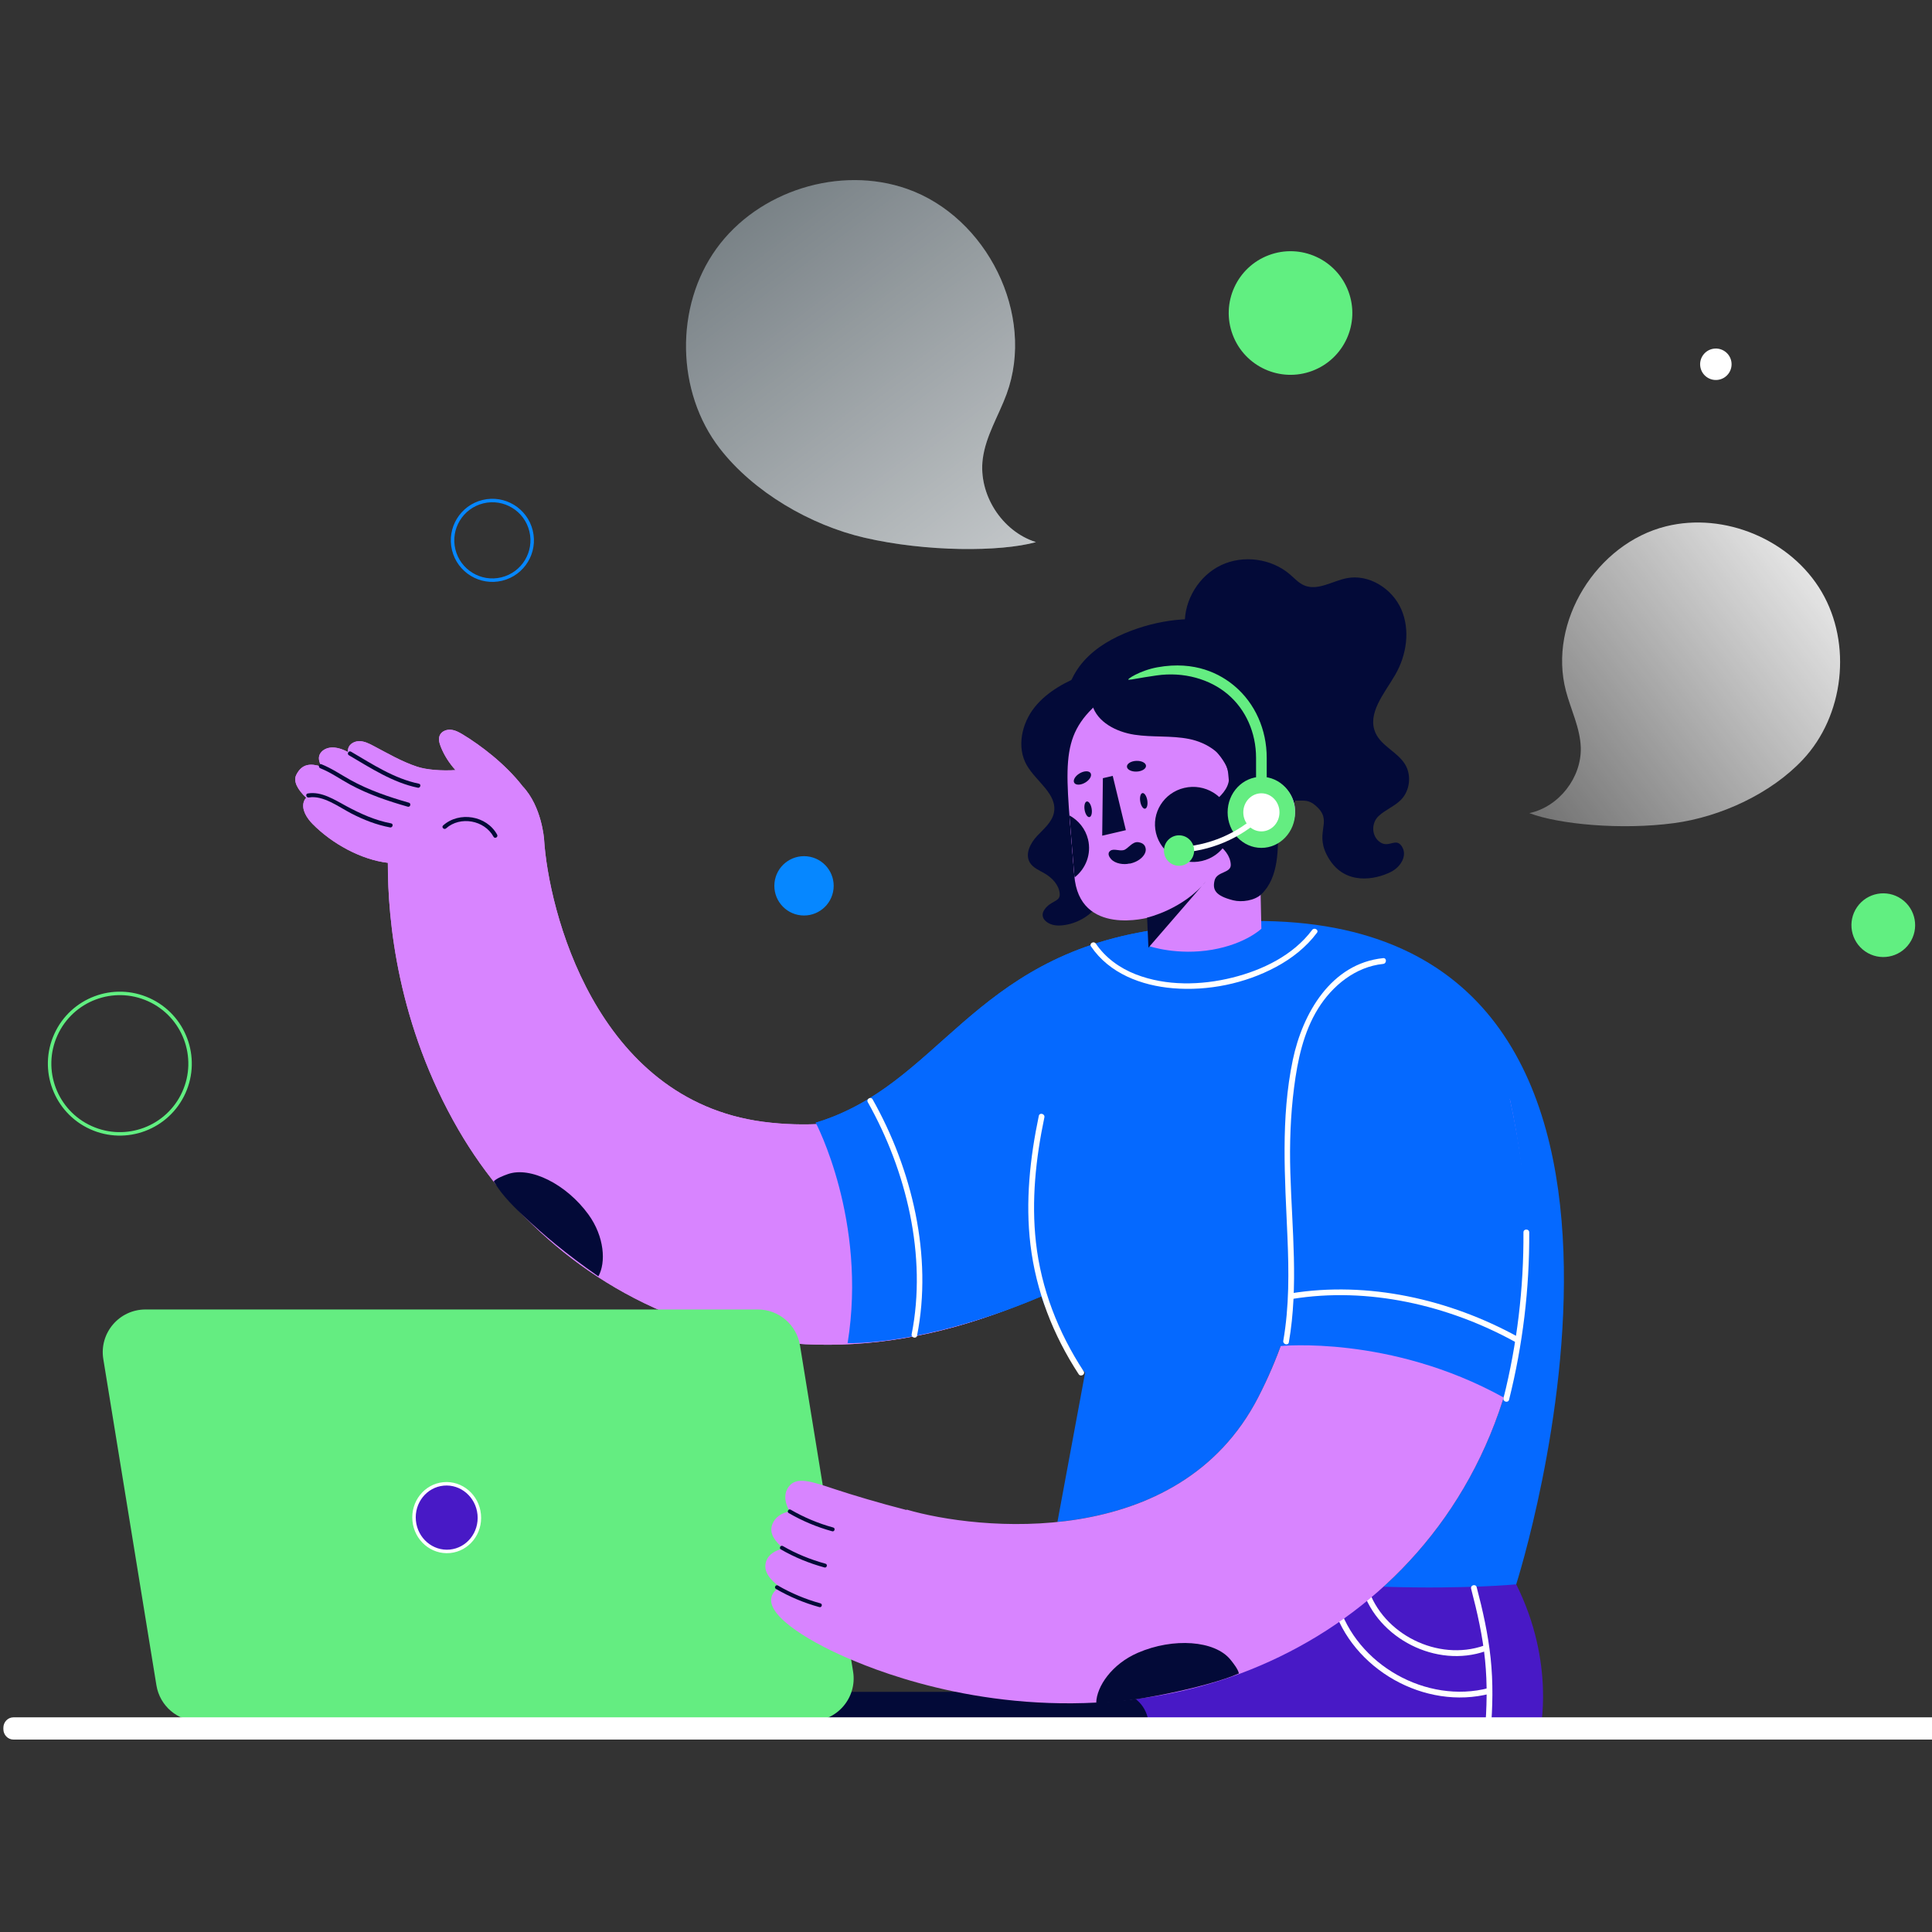 <?xml version="1.0" encoding="UTF-8"?>
<!DOCTYPE svg PUBLIC "-//W3C//DTD SVG 1.1//EN" "http://www.w3.org/Graphics/SVG/1.1/DTD/svg11.dtd">
<!-- Creator: CorelDRAW -->
<svg xmlns="http://www.w3.org/2000/svg" xml:space="preserve" width="196.422mm" height="196.422mm" version="1.1" style="shape-rendering:geometricPrecision; text-rendering:geometricPrecision; image-rendering:optimizeQuality; fill-rule:evenodd; clip-rule:evenodd"
viewBox="0 0 37615.67 37615.67"
 xmlns:xlink="http://www.w3.org/1999/xlink"
 xmlns:xodm="http://www.corel.com/coreldraw/odm/2003">
 <rect x="0" y="0" width="37615.67" height="37615.67" fill="#333333" stroke="none"/>
 <defs>
  <style type="text/css">
   <![CDATA[
    .str1 {stroke:#0687FF;stroke-width:67.56;stroke-miterlimit:10}
    .str0 {stroke:#61EF81;stroke-width:67.56;stroke-miterlimit:10}
    .str2 {stroke:white;stroke-width:67.56;stroke-miterlimit:10}
    .fil20 {fill:none}
    .fil1 {fill:none;fill-rule:nonzero}
    .fil6 {fill:#030A38;fill-rule:nonzero}
    .fil4 {fill:#0569FF;fill-rule:nonzero}
    .fil2 {fill:#0687FF;fill-rule:nonzero}
    .fil5 {fill:#4819C6;fill-rule:nonzero}
    .fil3 {fill:#61EF81;fill-rule:nonzero}
    .fil11 {fill:#64ED81;fill-rule:nonzero}
    .fil7 {fill:#D884FF;fill-rule:nonzero}
    .fil10 {fill:#EDEFF2;fill-rule:nonzero}
    .fil0 {fill:white;fill-rule:nonzero}
    .fil13 {fill:white;fill-rule:nonzero}
    .fil15 {fill:#B8CAD4;fill-rule:nonzero;fill-opacity:0.49}
    .fil9 {fill:#030A38;fill-rule:nonzero}
    .fil19 {fill:url(#id13);fill-rule:nonzero}
    .fil17 {fill:url(#id14);fill-rule:nonzero}
    .fil14 {fill:url(#id15);fill-rule:nonzero}
    .fil8 {fill:url(#id16);fill-rule:nonzero}
    .fil18 {fill:url(#id17);fill-rule:nonzero}
    .fil16 {fill:url(#id18);fill-rule:nonzero}
    .fil12 {fill:url(#id19);fill-rule:nonzero}
   ]]>
  </style>
   <clipPath id="id0">
    <path d="M-0 0l37615.67 0 0 37615.67 -37615.67 0 0 -37615.67z"/>
   </clipPath>
         <mask id="id1">
  <linearGradient id="id2" gradientUnits="userSpaceOnUse" x1="-2018.65" y1="37925.88" x2="10231.57" y2="24164.59">
   <stop offset="0" style="stop-opacity:0.757; stop-color:white"/>
   <stop offset="1" style="stop-opacity:0; stop-color:white"/>
  </linearGradient>
          <rect style="fill:url(#id2)" x="5740.89" y="14199.76" width="16049.31" height="11989.84"/>
         </mask>
      <mask id="id3">
  <linearGradient id="id4" gradientUnits="userSpaceOnUse" x1="8182.17" y1="28826.6" x2="9193.5" y2="30242.45">
   <stop offset="0" style="stop-opacity:0.639; stop-color:white"/>
   <stop offset="1" style="stop-opacity:0; stop-color:white"/>
  </linearGradient>
       <rect style="fill:url(#id4)" x="8053.36" y="28881.48" width="1287.69" height="1332.29"/>
      </mask>
       <mask id="id5">
  <linearGradient id="id6" gradientUnits="userSpaceOnUse" x1="15646.31" y1="15956.83" x2="24268.23" y2="30614.13">
   <stop offset="0" style="stop-opacity:0.757; stop-color:white"/>
   <stop offset="1" style="stop-opacity:0; stop-color:white"/>
  </linearGradient>
        <rect style="fill:url(#id6)" x="14893.45" y="21390.83" width="14827.87" height="11779.7"/>
       </mask>
      <mask id="id7">
  <linearGradient id="id8" gradientUnits="userSpaceOnUse" x1="28474.05" y1="10631.91" x2="22217.86" y2="16383.56">
   <stop offset="0" style="stop-opacity:1; stop-color:white"/>
   <stop offset="1" style="stop-opacity:0; stop-color:white"/>
  </linearGradient>
       <rect style="fill:url(#id8)" x="20776.74" y="13396.17" width="3789.27" height="5140.91"/>
      </mask>
      <mask id="id9">
  <linearGradient id="id10" gradientUnits="userSpaceOnUse" x1="9478.95" y1="34173.87" x2="29834.26" y2="21568.04">
   <stop offset="0" style="stop-opacity:1; stop-color:white"/>
   <stop offset="1" style="stop-opacity:0; stop-color:white"/>
  </linearGradient>
       <rect style="fill:url(#id10)" x="15874.25" y="17923.9" width="14582.58" height="15548.06"/>
      </mask>
      <mask id="id11">
  <linearGradient id="id12" gradientUnits="userSpaceOnUse" x1="-187.38" y1="24139.21" x2="12765.62" y2="31454.27">
   <stop offset="0" style="stop-opacity:1; stop-color:white"/>
   <stop offset="1" style="stop-opacity:0; stop-color:white"/>
  </linearGradient>
       <rect style="fill:url(#id12)" x="1993.08" y="25487.97" width="14634.63" height="8030.03"/>
      </mask>
  <linearGradient id="id13" gradientUnits="userSpaceOnUse" x1="9478.95" y1="34173.87" x2="29834.26" y2="21568.04">
   <stop offset="0" style="stop-opacity:1; stop-color:white"/>
   <stop offset="1" style="stop-opacity:1; stop-color:white"/>
  </linearGradient>
  <linearGradient id="id14" gradientUnits="userSpaceOnUse" x1="36615.22" y1="10210.33" x2="26469.39" y2="17976.24">
   <stop offset="0" style="stop-opacity:1; stop-color:white"/>
   <stop offset="1" style="stop-opacity:0; stop-color:white"/>
  </linearGradient>
  <linearGradient id="id15" gradientUnits="userSpaceOnUse" xlink:href="#id13" x1="15646.31" y1="15956.83" x2="24268.23" y2="30614.13">
  </linearGradient>
  <linearGradient id="id16" gradientUnits="userSpaceOnUse" xlink:href="#id13" x1="-2018.65" y1="37925.88" x2="10231.57" y2="24164.59">
  </linearGradient>
  <linearGradient id="id17" gradientUnits="userSpaceOnUse" x1="28474.05" y1="10631.91" x2="22217.86" y2="16383.56">
   <stop offset="0" style="stop-opacity:1; stop-color:black"/>
   <stop offset="1" style="stop-opacity:1; stop-color:black"/>
  </linearGradient>
  <linearGradient id="id18" gradientUnits="userSpaceOnUse" xlink:href="#id14" x1="23868.86" y1="16431.24" x2="14187.26" y2="3715.16">
  </linearGradient>
  <linearGradient id="id19" gradientUnits="userSpaceOnUse" xlink:href="#id13" x1="8182.17" y1="28826.6" x2="9193.5" y2="30242.45">
  </linearGradient>
 </defs>
 <g id="Layer_x0020_1">
  <g>
  </g>
  <g style="clip-path:url(#id0)">
   <g>
    <g id="_105553245022464">
     <path class="fil0" d="M33709.72 7044.46c-26.39,-167.05 -183.19,-281.01 -350.2,-254.64 -167.07,26.43 -281.07,183.21 -254.64,350.24 26.41,167.05 183.19,281.03 350.22,254.62 167.05,-26.39 281.03,-183.19 254.62,-350.22z"/>
     <path class="fil1 str0" d="M2897.48 19463.5c-687.81,-311.58 -1497.96,-6.65 -1809.62,681.16 -311.58,687.77 -6.65,1497.95 681.16,1809.6 687.79,311.6 1497.95,6.65 1809.56,-681.14 311.6,-687.81 6.66,-1497.98 -681.1,-1809.62z"/>
     <path class="fil2" d="M-659.33 28934.01c-212.68,-96.35 -463.21,-2.03 -559.56,210.62 -96.36,212.67 -2.05,463.21 210.6,559.56 212.68,96.36 463.21,2.07 559.57,-210.6 96.31,-212.68 2.05,-463.21 -210.62,-559.57z"/>
     <path class="fil2" d="M15713.98 16672.58c-317.28,-33.13 -601.34,197.27 -634.45,514.57 -33.11,317.28 197.27,601.34 514.55,634.45 317.32,33.11 601.36,-197.27 634.49,-514.59 33.07,-317.28 -197.29,-601.36 -514.59,-634.43z"/>
     <path class="fil3" d="M26253.12 5672.22c-233.14,-622.24 -926.61,-937.68 -1548.85,-704.54 -622.29,233.16 -937.72,926.61 -704.56,1548.87 233.12,622.27 926.63,937.72 1548.89,704.56 622.24,-233.16 937.68,-926.59 704.52,-1548.89z"/>
     <path class="fil3" d="M36157.5 17659.93c-195.12,281.57 -125.01,667.95 156.55,863.03 281.55,195.01 667.93,124.94 863.01,-156.59 195.09,-281.55 124.98,-667.93 -156.59,-863.01 -281.55,-195.09 -667.93,-124.98 -862.97,156.57z"/>
     <path class="fil1 str1" d="M10339.48 10336.38c-101.63,-415.89 -521.16,-670.67 -937.05,-569.05 -415.89,101.57 -670.72,521.1 -569.11,937.01 101.63,415.89 521.16,670.65 937.05,569.09 415.89,-101.63 670.67,-521.16 569.11,-937.05z"/>
     <path class="fil4" d="M24401.59 17931.43c-725.72,4.71 -1361.27,162.66 -1908.4,435.02l-17.81 -261.88c-3569.89,539.75 -4182.93,3025.75 -6593.83,3753.86 0,0 1005.4,1898.42 621.74,4291.55 0,0 1478.41,62.64 3770.79,-909.47 199.18,559.13 483.51,1067.81 852.63,1486.13l-538.8 2905.67c1472.72,-150.46 3053.32,-764.41 3909.75,-2427.68 175.15,-340.19 318.03,-673.33 436.19,-997.68 140.85,-12.77 2207.39,-176.57 4335.98,998.77 0,0 8.22,-16.41 21.56,-46.29 -1039.31,3383.65 -3845.08,5343.79 -6689.31,5846.54 -1138.22,201.21 -2195.84,188.59 -3111.14,77.18l-135.39 381.51 10318.8 76.97 -153.99 -2695.19c0.04,-0.13 4158.28,-12975.46 -5118.77,-12915.02z"/>
     <path class="fil5" d="M29520.36 30846.45c0,0 -3850.3,385.02 -8855.69,-770.06l-770.08 3773.3 10087.8 -134.59c0,0 308.02,-1328.52 -462.04,-2868.65z"/>
     <g>
      <g>
       <path class="fil0" d="M28642.31 30932.26c120.34,458.21 224.96,921.71 271.92,1393.84 45.94,462.44 35.33,926.57 -4.54,1389 -6.19,72.12 106.28,71.68 112.47,0 41.1,-476.94 50.73,-955.53 0.06,-1432.13 -49.68,-467.52 -152.17,-926.48 -271.48,-1380.63 -18.37,-69.92 -126.85,-40.25 -108.43,29.91z"/>
      </g>
     </g>
     <g>
      <g>
       <path class="fil0" d="M26524.45 30943.1c304.87,963.05 1444.57,1539.33 2400.12,1204.31 67.87,-23.82 38.66,-132.5 -29.91,-108.47 -896.37,314.33 -1974.35,-217.78 -2261.76,-1125.74 -21.77,-68.77 -130.4,-39.37 -108.45,29.89z"/>
      </g>
     </g>
     <g>
      <g>
       <path class="fil0" d="M25945.38 31240.31c371.1,1260.69 1798.91,2067.25 3070.25,1733.82 69.96,-18.37 40.29,-126.85 -29.91,-108.47 -1211.76,317.82 -2578.1,-453.37 -2931.91,-1655.27 -20.4,-69.29 -128.94,-39.78 -108.43,29.91z"/>
      </g>
     </g>
     <g>
      <path class="fil6" d="M23168.55 12282.69c-58.66,23.84 -98.7,-61.95 -100.44,-125.22 -13.31,-477.15 276.21,-949.44 707.47,-1154.04 431.27,-204.64 980.19,-130.18 1341.37,181.93 87.9,75.89 167.8,166 274.6,211.63 263.16,112.43 547.28,-83.96 827.99,-139.61 433.3,-85.89 888.35,202.9 1064.3,608.1 175.95,405.17 102.45,889.48 -118.54,1271.95 -208.91,361.52 -555.4,754.05 -383.3,1134.49 115.92,256.33 427.74,369.22 574.19,609.4 130.24,213.53 95.25,513.88 -80.53,691.81 -125.24,126.72 -311.92,197.98 -436.25,317.23 -147.96,141.85 -136.08,397.64 35.12,510.36 170.73,112.34 303.25,-98.32 418.32,77.41 115.11,175.72 -17.25,398.65 -210.08,496.67 -304.57,154.83 -880.31,264.14 -1200.29,-242.31 -319.97,-506.49 63.83,-706.46 -217.4,-999.65 -281.19,-293.21 -381.97,2.51 -757.93,-282.12 -215.77,-163.37 -526.02,-735.87 -504.57,-1005.66l-1234.03 -2162.35z"/>
     </g>
     <g>
      <path class="fil6" d="M20761.13 13891.07c-55.52,-365.73 93.45,-743 339.25,-1019.49 245.78,-276.47 579.4,-461.91 925.58,-592.38 630.99,-237.73 1337.12,-305.24 1984.69,-117.3 511.3,148.36 989.44,470.45 1235.07,942.79 148.66,285.9 206.08,610.86 227.89,932.36 31.87,469.64 -10,950.68 -182.73,1388.58 -172.72,437.89 -484.64,830.4 -903.25,1045.69 -672.75,346.05 -1546.38,169.14 -2104.86,-341.22l-1521.63 -2239.03z"/>
     </g>
     <g>
      <g>
       <g>
        <path class="fil7" d="M21069.78 19813.84c0,0 -2940.68,2460.94 -6214.25,2026.75 -3273.63,-434.22 -4179.71,-4148.71 -4262.75,-5500.65 0,0 -42.21,-634.72 -415.72,-1029.72 -341.39,-442.24 -829.37,-804.99 -1162.39,-1007.12 -73.02,-44.29 -150.45,-87.15 -235.47,-94.97 -85.09,-7.83 -179.8,28.4 -215.69,105.92 -32.5,70.28 -9.96,152.95 18.44,224.98 66.26,167.7 165.31,321 286.3,454.63 -268.2,17.31 -562.14,-5.07 -745.89,-65.76 -300.07,-99.1 -575.03,-260.18 -854.59,-407.5 -84.28,-44.43 -172.99,-88.69 -268.24,-90.29 -95.27,-1.63 -198.47,52.86 -220.86,145.49 -5.55,22.83 -5.3,45.31 -1.76,67.37 -329.43,-176.15 -490.44,-50.77 -539.2,23.04 -52.09,78.86 -26.12,175.71 24.21,261.25 -213.99,-70.17 -384.21,-59.75 -493.49,159.35 -61.91,124.17 22.5,284.23 193.74,446.11 -20.64,21.08 -37.55,47.05 -47.68,79.36 -47.47,151.71 62.32,319.31 169.14,428.13 382.99,389.77 952.94,698.91 1467.71,758.76 -2.95,1126.73 190.26,3152.87 1374.58,5197.13 2063.28,3561.4 6990.86,6026.21 12856.99,2410.46l-713.12 -4592.71z"/>
       </g>
       <g>
        <path class="fil7" d="M21069.78 19813.84c0,0 -2940.68,2460.94 -6214.25,2026.75 -3273.63,-434.22 -4179.71,-4148.71 -4262.75,-5500.65 0,0 -42.21,-634.72 -415.72,-1029.72 -341.39,-442.24 -829.37,-804.99 -1162.39,-1007.12 -73.02,-44.29 -150.45,-87.15 -235.47,-94.97 -85.09,-7.83 -179.8,28.4 -215.69,105.92 -32.5,70.28 -9.96,152.95 18.44,224.98 66.26,167.7 165.31,321 286.3,454.63 -268.2,17.31 -562.14,-5.07 -745.89,-65.76 -300.07,-99.1 -575.03,-260.18 -854.59,-407.5 -84.28,-44.43 -172.99,-88.69 -268.24,-90.29 -95.27,-1.63 -198.47,52.86 -220.86,145.49 -5.55,22.83 -5.3,45.31 -1.76,67.37 -329.43,-176.15 -490.44,-50.77 -539.2,23.04 -52.09,78.86 -26.12,175.71 24.21,261.25 -213.99,-70.17 -384.21,-59.75 -493.49,159.35 -61.91,124.17 22.5,284.23 193.74,446.11 -20.64,21.08 -37.55,47.05 -47.68,79.36 -47.47,151.71 62.32,319.31 169.14,428.13 382.99,389.77 952.94,698.91 1467.71,758.76 -2.95,1126.73 190.26,3152.87 1374.58,5197.13 2063.28,3561.4 6990.86,6026.21 12856.99,2410.46l-713.12 -4592.71z"/>
       </g>
       <g>
        <path class="fil8" style="mask:url(#id1)" d="M21069.78 19813.88c0,0 -2940.68,2460.9 -6214.25,2026.71 -3273.61,-434.2 -4179.69,-4148.71 -4262.75,-5500.65 0,0 -42.21,-634.72 -415.7,-1029.72 -341.43,-442.24 -829.39,-804.97 -1162.41,-1007.12 -73.02,-44.29 -150.46,-87.15 -235.47,-94.97 -85.09,-7.83 -179.8,28.4 -215.71,105.92 -32.48,70.26 -9.94,152.95 18.46,224.96 66.28,167.7 165.31,321.04 286.3,454.67 -268.2,17.27 -562.14,-5.09 -745.89,-65.78 -300.07,-99.1 -575.03,-260.18 -854.57,-407.5 -84.3,-44.41 -173,-88.7 -268.26,-90.29 -95.25,-1.65 -198.46,52.86 -220.86,145.47 -5.53,22.85 -5.3,45.33 -1.76,67.39 -329.43,-176.15 -490.44,-50.77 -539.2,23.04 -52.09,78.86 -26.14,175.71 24.21,261.25 -214.01,-70.17 -384.21,-59.77 -493.47,159.33 -61.93,124.19 22.46,284.27 193.71,446.13 -20.62,21.07 -37.53,47.03 -47.68,79.36 -47.47,151.71 62.33,319.31 169.16,428.11 382.99,389.77 952.94,698.95 1467.73,758.78 -2.97,1126.75 190.24,3152.89 1374.56,5197.15 2063.28,3561.38 6990.84,6026.19 12856.99,2410.42l-713.12 -4592.65z"/>
       </g>
       <path class="fil4" d="M22866.11 23848.64c-3709.99,2414.75 -6362.82,2301.34 -6362.82,2301.34 383.66,-2393.13 -621.74,-4291.55 -621.74,-4291.55 2410.9,-728.12 3023.95,-3214.11 6593.83,-3753.86l390.73 5744.07z"/>
       <g>
        <g>
         <path class="fil0" d="M16895.74 21458.84c752.17,1335.4 1155.92,2994.34 854.05,4516.99 -13.56,68.39 91.27,97.67 104.91,28.94 307.77,-1552.39 -97.67,-3238.53 -865.04,-4600.83 -34.36,-60.99 -128.37,-6.22 -93.91,54.9z"/>
        </g>
       </g>
       <path class="fil9" d="M9885.12 22860.76c437.95,-157.51 1141.08,193.3 1570.54,783.67 314.14,431.86 345.17,938.77 194.38,1205.81 -634.57,-438.68 -1091.09,-831.07 -1403.51,-1125.74 -194.66,-183.65 -456.78,-424.81 -633.11,-722.74 52.15,-59.52 188.06,-110.94 271.71,-141z"/>
      </g>
      <g>
       <g>
        <path class="fil6" d="M7615.22 16031.23c-311.33,-58.72 -591.35,-185.82 -868.83,-334.54 -228.04,-122.2 -485.75,-294.3 -754.74,-247.98 -51.38,8.87 -29.61,87.08 21.56,78.27 278.62,-48.03 584.26,185.57 823.41,309.28 240.85,124.61 489.71,222.82 757.03,273.24 51.05,9.61 72.92,-68.6 21.56,-78.27z"/>
       </g>
      </g>
      <g>
       <g>
        <path class="fil6" d="M7960.6 15627.84c-393.18,-112.05 -782.43,-244.28 -1140.83,-443.56 -186.56,-103.72 -362.33,-225.52 -561.66,-304.59 -48.55,-19.27 -69.61,59.17 -21.56,78.27 206.77,82 388.75,213.76 583.63,319.1 352.64,190.62 734.4,319.47 1118.84,429.05 50.33,14.32 71.79,-63.98 21.58,-78.27z"/>
       </g>
      </g>
      <g>
       <g>
        <path class="fil6" d="M9679.33 16250.92c-202.32,-371.48 -737.64,-459.95 -1051.78,-179.75 -39.07,34.8 18.48,92.08 57.39,57.36 276.59,-246.68 748.05,-160.27 924.31,163.35 25.01,45.87 95.1,4.96 70.07,-40.96z"/>
       </g>
      </g>
      <g>
       <g>
        <path class="fil6" d="M8155.72 15258.45c-478.36,-98.16 -906.39,-379.92 -1321.76,-623.63 -45.12,-26.49 -86.02,43.62 -40.96,70.05 421.16,247.12 855.97,532.27 1341.16,631.83 50.98,10.48 72.79,-67.73 21.56,-78.25z"/>
       </g>
      </g>
     </g>
     <g>
      <g>
       <path class="fil10" d="M20315.18 30461.64c450.93,27.17 884.83,-178.64 1166.07,-529.16 43.39,-54.08 -33.09,-131.56 -76.93,-76.91 -265.06,330.36 -663.43,522.92 -1089.14,497.3 -69.94,-4.21 -69.69,104.58 0,108.77z"/>
      </g>
     </g>
     <g>
      <g>
       <path class="fil10" d="M19989.16 31077.28c843.75,96.94 1704.94,-294.25 2182.32,-997.22 39.41,-58.06 -54.81,-112.57 -93.97,-54.9 -457.2,673.29 -1283.52,1035.81 -2088.35,943.33 -69.42,-7.99 -68.86,100.88 0,108.79z"/>
      </g>
     </g>
     <g>
      <g>
       <path class="fil0" d="M21241.48 18426.35c358.29,528.15 981.25,763.24 1596.97,814.6 681.98,56.9 1398.46,-89.95 2002,-412.94 309.43,-165.57 589.87,-384.81 800.64,-667.1 41.9,-56.11 -52.49,-110.42 -93.91,-54.89 -368.34,493.28 -967.54,782.43 -1552.43,927.89 -610.38,151.81 -1290.74,167.11 -1883.69,-64.48 -310.54,-121.32 -587.38,-320.48 -775.65,-597.97 -39.09,-57.6 -133.38,-3.24 -93.93,54.89z"/>
      </g>
     </g>
     <g>
      <g>
       <path class="fil0" d="M20225.4 21725.55c-172.74,823.2 -263.59,1669.44 -163.05,2508.4 108.68,906.54 440.48,1758.41 938.79,2521.06 39.43,60.38 136.85,4.08 97.11,-56.76 -494.98,-757.51 -827.45,-1606.45 -928.51,-2508.38 -91.4,-815.08 -3.64,-1635.04 164.12,-2434.42 14.82,-70.59 -93.59,-100.79 -108.47,-29.89z"/>
      </g>
     </g>
     <path class="fil7" d="M25198.03 15643.59c-83.29,-344.25 -434.48,-557.24 -784.46,-475.75 -349.97,81.48 -566.16,426.52 -482.9,770.73 83.25,344.25 434.45,557.22 784.44,475.73 349.94,-81.41 566.16,-426.52 482.92,-770.71z"/>
     <g>
      <g>
       <path class="fil6" d="M24646.06 15458.19c-238.35,18.71 -417,234.98 -384.73,472.54 7.24,53.49 88.46,30.72 81.24,-22.39 -24.57,-180.95 124.78,-351.85 303.5,-365.89 53.68,-4.19 54.14,-88.51 0,-84.26z"/>
      </g>
     </g>
     <path class="fil6" d="M22358.79 33510.71l-13607.63 0 -77.04 -570.64 13031.83 0c329.77,0 608.73,243.84 652.84,570.64z"/>
     <path class="fil11" d="M15788.15 33510.71l-11921.61 0c-407.9,0 -755.66,-295.74 -821.21,-698.4l-1033.95 -6351.31c-82.4,-506.24 308.34,-965.74 821.25,-965.74l11921.57 0c407.94,0 755.73,295.72 821.25,698.36l1033.95 6351.31c82.4,506.24 -308.36,965.77 -821.25,965.77z"/>
     <path class="fil5" d="M9330.56 29486.61c34.91,362.29 -220.36,683.31 -570.15,717.01 -349.82,33.69 -661.65,-232.7 -696.56,-595 -34.89,-362.29 220.38,-683.27 570.17,-716.97 349.82,-33.69 661.65,232.68 696.54,594.96z"/>
     <path class="fil1 str2" d="M9330.56 29486.61c34.91,362.29 -220.36,683.31 -570.15,717.01 -349.82,33.69 -661.65,-232.7 -696.56,-595 -34.89,-362.29 220.38,-683.27 570.17,-716.97 349.82,-33.69 661.65,232.68 696.54,594.96z"/>
     <path class="fil12" style="mask:url(#id3)" d="M9330.56 29486.59c34.91,362.31 -220.36,683.32 -570.15,717.03 -349.84,33.69 -661.65,-232.7 -696.56,-595 -34.91,-362.29 220.38,-683.27 570.15,-716.97 349.82,-33.69 661.67,232.68 696.56,594.95z"/>
     <path class="fil13" d="M37647.75 33869.13l-37385.72 0c-108.49,0 -196.41,-91.21 -196.41,-203.74l0 -25.66c0,-112.53 87.92,-203.74 196.41,-203.74l37385.72 0 0 433.14z"/>
     <g>
      <path class="fil7" d="M29396.09 21398.15l-4220.27 279.69c0,0 876.36,2507.82 -678.15,5526.79 -1554.48,3019 -5495.65,2584.33 -6844.91,2187.02l-4.1 7.64c-521.18,-132.56 -1064.51,-296.22 -1382.79,-401.6 -477,-157.88 -763.35,-258.22 -913.9,-45.75 -111.21,157.07 -55.33,345.47 24.67,473.44 -164.37,33.3 -293.15,114.35 -344.29,267.01 -59,175.99 67.29,320.46 215.96,456.37 -152.23,38.63 -283.48,108.53 -331.88,252.86 -64.92,193.76 81.5,358.53 262.53,494.29 -73.52,51.13 -140.49,118.1 -160.14,207.9 -82.86,378.41 802.94,903.09 1629.81,1240.68 939.27,392.45 3213.04,1145.92 5953.44,661.49 4191.2,-740.83 8300.29,-4645.1 6794.01,-11607.83z"/>
      <path class="fil14" style="mask:url(#id5)" d="M29396.09 21398.13l-4220.27 279.71c0,0 876.36,2507.82 -678.17,5526.77 -1554.46,3019 -5495.63,2584.35 -6844.89,2187.03l-4.1 7.64c-521.18,-132.56 -1064.49,-296.22 -1382.79,-401.6 -476.98,-157.86 -763.35,-258.24 -913.9,-45.73 -111.21,157.05 -55.31,345.47 24.67,473.42 -164.37,33.32 -293.15,114.35 -344.29,267.01 -58.98,175.99 67.29,320.46 215.96,456.37 -152.23,38.63 -283.48,108.53 -331.9,252.86 -64.9,193.78 81.52,358.53 262.55,494.29 -73.54,51.15 -140.49,118.1 -160.15,207.92 -82.84,378.39 802.96,903.08 1629.83,1240.66 939.25,392.47 3213.04,1145.94 5953.44,661.51 4191.2,-740.85 8300.29,-4645.14 6794.01,-11607.87z"/>
      <g>
       <g>
        <path class="fil6" d="M16222.77 29740.22c-290.97,-79.72 -567.08,-195.45 -828.18,-346.66 -42.44,-24.63 -80.8,41.12 -38.42,65.71 266.69,154.45 549.12,272.91 846.35,354.34 47.28,12.93 67.51,-60.44 20.24,-73.38z"/>
       </g>
      </g>
      <g>
       <g>
        <path class="fil6" d="M15973.93 31216.74c-291.01,-79.72 -567.1,-195.45 -828.18,-346.66 -42.44,-24.59 -80.81,41.15 -38.42,65.71 266.69,154.45 549.14,272.89 846.35,354.34 47.3,12.96 67.47,-60.44 20.24,-73.38z"/>
       </g>
      </g>
      <g>
       <g>
        <path class="fil6" d="M16072.21 30444.82c-291.24,-79.57 -568.9,-192.39 -830.34,-343.63 -42.48,-24.55 -80.83,41.19 -38.42,65.71 267.05,154.49 551.07,270 848.52,351.3 47.28,12.95 67.45,-60.46 20.24,-73.37z"/>
       </g>
      </g>
      <path class="fil4" d="M29204.55 20614.55c1182.92,4408.41 65.28,6591.17 65.28,6591.17 -2205.07,-1217.56 -4344.19,-997.99 -4344.19,-997.99 434.43,-2138.76 -579.13,-3119.45 -911.33,-5848.63l5190.24 255.45z"/>
      <g>
       <g>
        <path class="fil0" d="M25157.64 25290.68c1475.94,-240.49 3035.13,118.6 4335.42,832.54 63.45,34.85 120.28,-62.22 56.74,-97.11 -1328.9,-729.63 -2914.65,-1089.51 -4422.04,-843.9 -71.24,11.62 -41.02,120.02 29.87,108.47z"/>
       </g>
      </g>
      <path class="fil9" d="M23955.78 32312.08c-303.17,-372.57 -1109.94,-431.96 -1801.96,-132.58 -506.24,218.95 -802.23,654.87 -810.6,973.05 595.64,17.18 2164.55,-299.7 2777.75,-570.72 -14.46,-80.76 -107.28,-198.59 -165.19,-269.75z"/>
     </g>
     <g>
      <g>
       <path class="fil0" d="M25093.95 26133.78c190.09,-1093.91 60.96,-2203.1 28.76,-3304.02 -16.26,-555.32 2.13,-1106.57 72.92,-1657.83 67.95,-529.13 181.74,-1073.32 466.12,-1532.53 278.41,-449.46 729.06,-816.61 1268.2,-872.13 71.28,-7.33 72.02,-119.88 0,-112.47 -1013.96,104.43 -1569.36,1075.41 -1759.31,1980.99 -239.09,1139.83 -153.18,2295.33 -104.33,3448.38 28.59,674.09 35.08,1352.75 -80.8,2019.72 -12.33,70.8 96.04,101.17 108.43,29.89z"/>
      </g>
     </g>
     <g>
      <g>
       <path class="fil0" d="M29381.5 27251.68c266.69,-1065.36 398.63,-2160.28 392.3,-3258.52 -0.4,-72.33 -112.87,-72.48 -112.47,0 6.28,1088.66 -123.9,2172.56 -388.26,3228.64 -17.6,70.21 90.83,100.18 108.43,29.87z"/>
      </g>
     </g>
     <g>
      <path class="fil15" d="M20162.99 10552.89c-659.92,-211.86 -1116.53,-929.41 -1029.03,-1616.96 56.92,-446.7 309.01,-841.11 464.13,-1263.81 567.24,-1545.46 -382.95,-3447.11 -1935.7,-3994.01 -1311.8,-462.04 -2899.68,35.22 -3713.69,1162.89 -813.99,1127.69 -785.88,2791.38 65.74,3890.92 659.12,851.08 1765.65,1493.31 2814.31,1736.29 1205.44,279.39 2644.52,278.39 3340.46,87l-6.22 -2.32z"/>
     </g>
     <g>
      <path class="fil16" d="M20162.99 10552.91c-659.92,-211.88 -1116.53,-929.43 -1029.01,-1616.98 56.9,-446.7 308.99,-841.12 464.13,-1263.81 567.24,-1545.46 -382.97,-3447.11 -1935.72,-3994.01 -1311.8,-462.04 -2899.68,35.2 -3713.69,1162.89 -813.97,1127.69 -785.88,2791.38 65.74,3890.94 659.12,851.06 1765.65,1493.27 2814.32,1736.29 1205.42,279.37 2644.52,278.37 3340.44,86.98l-6.22 -2.3z"/>
     </g>
     <g>
      <path class="fil17" d="M29782.05 15830.07c572.06,-125.34 1013.71,-692.33 995.15,-1277.72 -12.05,-380.31 -192.48,-732.27 -289.15,-1100.31 -353.27,-1345.43 598.43,-2868.92 1948.38,-3204.53 1140.5,-283.54 2436.35,261.98 3030.69,1275.78 594.37,1013.84 437.4,2411.07 -367.09,3267.73 -622.66,663.06 -1604.92,1114.63 -2506.5,1235.01 -1036.38,138.38 -2246.84,22.21 -2816.91,-194.53l5.44 -1.44z"/>
     </g>
     <g>
      <path class="fil6" d="M21152.16 13112.29c-377.19,148.01 -753.2,339.69 -1006.85,655.67 -253.61,316 -355.7,782.52 -152.76,1133.23 183.17,316.59 597.91,561.51 527.4,920.41 -36.67,186.74 -199.49,316.61 -329.23,455.86 -129.78,139.2 -237.1,347.87 -141.85,512.62 61.01,105.6 184.4,153.95 289.8,215.29 146.79,85.41 278.47,223.24 293.63,392.37 15.19,169.19 -178.31,129.32 -301.7,319.81 -101.17,156.19 62.93,286.3 238.88,300.41 175.95,14.11 577.56,-57.76 837.45,-433.16 267.22,-386 139.11,-536.21 106.21,-1004.52 -15.03,-213.57 -71.12,-423.59 -73.15,-637.65 -2.03,-214.08 62.41,-445.52 235.74,-571.2l-523.57 -2259.14z"/>
     </g>
     <path class="fil7" d="M22380.01 18423l-0.02 -563.48c0,0 -1371.48,392.39 -1463.9,-818.53 -160.98,-2109.26 -326.21,-2671.94 492.57,-3377.73 818.72,-705.79 3100.62,65.42 3093.75,1841.69l56.3 2577.01c0,0 -305.56,295.99 -955.34,408.55 -681.01,117.95 -1223.37,-67.52 -1223.37,-67.52z"/>
     <path class="fil18" style="mask:url(#id7)" d="M22380.01 18423l-0.02 -563.48c0,0 -1371.48,392.39 -1463.88,-818.53 -161.02,-2109.28 -326.25,-2671.96 492.55,-3377.73 818.72,-705.79 3100.62,65.42 3093.75,1841.71l56.3 2576.97c0,0 -305.58,296.01 -955.36,408.57 -680.99,117.97 -1223.35,-67.52 -1223.35,-67.52z"/>
     <path class="fil6" d="M22337.52 15582.46c13.69,83.88 -5.96,156.77 -43.87,162.68 -37.92,5.97 -79.78,-57.24 -93.45,-141.18 -13.75,-83.92 5.92,-156.77 43.84,-162.7 37.92,-5.96 79.78,57.26 93.49,141.2z"/>
     <path class="fil6" d="M21254.39 15745.81c13.71,83.92 -5.9,156.82 -43.85,162.74 -37.92,5.96 -79.78,-57.26 -93.49,-141.14 -13.67,-83.97 5.94,-156.82 43.84,-162.78 37.96,-5.94 79.82,57.3 93.51,141.18z"/>
     <path class="fil6" d="M22333.82 17866.18c0,0 707.42,-160.6 1151.74,-714.79l-1125.7 1299.72 -26.04 -584.93z"/>
     <path class="fil9" d="M23953.64 15883.14c-95.04,-392.89 -495.82,-635.95 -895.26,-542.99 -399.4,92.98 -646.19,486.82 -551.17,879.64 95.06,392.91 495.84,635.97 895.3,542.99 399.42,-92.94 646.15,-486.78 551.13,-879.64z"/>
     <g>
      <path class="fil7" d="M21183.95 16343.67c-50.21,-207.44 -186.74,-371.1 -362.23,-467.58 25.18,328.53 59.58,708.83 94.37,1164.9 1.17,15.19 4.81,27.19 6.36,41.82 218.14,-170.8 330.36,-454.46 261.5,-739.15z"/>
      <path class="fil9" d="M21183.95 16343.67c-50.23,-207.44 -186.74,-371.1 -362.25,-467.6 25.22,328.54 59.6,708.85 94.41,1164.92 1.15,15.19 4.79,27.21 6.34,41.82 218.14,-170.8 330.36,-454.46 261.5,-739.15z"/>
     </g>
     <polygon class="fil9" points="21472.76,15151.08 21664.63,15106.42 21920.29,16163.23 21459.8,16270.42 "/>
     <path class="fil6" d="M22312.56 14909.82c2.8,57.6 -78.06,108.12 -180.59,112.8 -102.55,4.69 -187.9,-38.24 -190.7,-95.83 -2.78,-57.62 78.08,-108.12 180.61,-112.8 102.47,-4.69 187.87,38.22 190.68,95.83z"/>
     <path class="fil6" d="M21233.61 15052.76c30.33,49.37 -16.24,131.68 -104.06,183.81 -87.82,52.11 -183.63,54.37 -214.01,4.96 -30.33,-49.35 16.28,-131.66 104.06,-183.79 87.82,-52.13 183.65,-54.37 214.01,-4.98z"/>
     <g>
      <path class="fil6" d="M21265.3 13724.81c98.16,336.99 469.91,526 822.2,580.01 352.27,53.97 715.77,13.12 1065.11,83.11 349.36,69.98 707.44,299.01 757.03,646.12 13.54,94.7 4.86,197.96 57.82,278.16 57.78,87.57 178.65,120.86 282.14,97.49 103.49,-23.44 190.34,-94.03 256.31,-175.88 173.16,-214.87 219.58,-511.66 162.84,-780.07 -56.74,-268.35 -207.55,-510.4 -391.99,-715.88 -354.03,-394.5 -852.29,-673.48 -1385.32,-720.04 -533.01,-46.48 -1093.76,155.69 -1432.37,563.23l-193.76 143.74z"/>
     </g>
     <g>
      <path class="fil6" d="M21983.81 16813.91c-98.45,24.61 -270.81,5.42 -352.67,-88.76 -29.01,-33.42 -81.89,-108.91 -15.13,-159.81 66.78,-50.88 173.25,8.85 261.13,-13.94 86.02,-22.25 167.01,-172.64 287.26,-153.7 90.12,14.25 133.75,58.1 142.4,130.59 12.96,107.61 -111.09,244.24 -306.56,285.63l-16.43 0z"/>
     </g>
     <g>
      <path class="fil6" d="M24667.58 12522.51c-383.28,132.37 -767.28,308.97 -1034.35,616.91 -267.11,307.96 -389.27,775.13 -201.71,1139.18 169.33,328.62 573.15,595.37 487.15,955.15 -44.74,187.18 -213.01,311.08 -348.67,445.94 -135.7,134.86 -251.96,340.93 -163.95,511.97 56.44,109.6 177.58,164.18 280.27,231.07 142.98,93.11 268.58,238.58 276.4,410.37 7.85,171.8 -271.78,128.9 -315.27,309.59 -43.51,180.68 14.38,297.69 361.02,385.78 171.3,43.53 419.74,5.48 548.58,-116.38 342.73,-324.12 333.77,-890.19 321.15,-1365.37 -5.76,-216.69 -52.72,-431.67 -45.5,-648.32 7.24,-216.61 81.62,-447.72 260.25,-566.89l-425.37 -2309z"/>
     </g>
     <path class="fil11" d="M23901.66 15816.15c0,-382.13 294.3,-691.94 657.34,-691.94 363.03,0 657.34,309.82 657.34,691.94 0,382.15 -294.3,691.92 -657.34,691.92 -363.03,0 -657.34,-309.78 -657.34,-691.92z"/>
     <g>
      <path class="fil11" d="M24559.02 15712.34c57.34,0 103.8,-46.46 103.8,-103.78l0 -853.74c0,-551.13 -227.33,-1059.76 -623.71,-1395.55 -278.12,-235.59 -766.28,-500.48 -1503.77,-367.42 -339.69,61.26 -617.6,242.88 -560.25,242.88 58.37,0 181.62,-32.44 544.91,-84.34 524.47,-74.92 1034.12,70.05 1384.92,367.29 349.72,296.24 550.33,747.19 550.33,1237.14l0 853.74c0,57.32 46.46,103.78 103.78,103.78z"/>
     </g>
     <path class="fil0" d="M24206.69 15816.15c0,-204.83 157.74,-370.87 352.31,-370.87 194.59,0 352.31,166.03 352.31,370.87 0,204.81 -157.72,370.85 -352.31,370.85 -194.57,0 -352.31,-166.03 -352.31,-370.85z"/>
     <g>
      <g>
       <path class="fil0" d="M22936.5 16602.24c622.87,-24.67 1213.66,-274.27 1665.17,-704.18 50.79,-48.39 -26.22,-125.22 -76.95,-76.93 -430.29,409.74 -994.44,648.82 -1588.22,672.33 -69.78,2.78 -70.11,111.59 0,108.77z"/>
      </g>
     </g>
     <path class="fil3" d="M22662.4 16536.59c-13.16,163.37 107.38,306.35 269.2,319.35 161.82,13 303.65,-108.85 316.77,-272.22 13.16,-163.35 -107.4,-306.35 -269.2,-319.37 -161.82,-13 -303.65,108.89 -316.77,272.24z"/>
     <path class="fil19" style="mask:url(#id9)" d="M24401.59 17931.43c-725.72,4.69 -1361.27,162.66 -1908.4,435.02l-17.81 -261.88c-3569.89,539.75 -4182.93,3025.73 -6593.83,3753.86 0,0 1005.4,1898.42 621.74,4291.55 0,0 1478.41,62.64 3770.79,-909.47 199.18,559.12 483.51,1067.81 852.63,1486.13l-538.8 2905.69c1472.72,-150.48 3053.34,-764.43 3909.75,-2427.72 175.15,-340.17 318.03,-673.31 436.19,-997.64 140.85,-12.79 2207.39,-176.57 4335.98,998.77 0,0 8.22,-16.43 21.56,-46.31 -1039.33,3383.65 -3845.08,5343.79 -6689.3,5846.54 -1138.22,201.21 -2195.86,188.57 -3111.16,77.18l-135.39 381.51c0,0 2669.2,-156.9 4335.52,-664.02 1666.26,-507.14 3187.66,-1883.63 3187.66,-1883.63l2641.63 -70.57c0.02,-0.13 4158.28,-12975.46 -5118.77,-12915.02z"/>
     <path class="fil2" style="mask:url(#id11)" d="M15788.15 33510.71l-11921.61 0c-407.92,0 -755.66,-295.74 -821.21,-698.38l-1033.95 -6351.33c-82.4,-506.22 308.34,-965.74 821.23,-965.74l11921.59 0c407.94,0 755.73,295.72 821.25,698.36l1033.95 6351.31c82.4,506.24 -308.34,965.77 -821.25,965.77z"/>
    </g>
   </g>
  </g>
  <polygon class="fil20" points="-0,0 37615.67,0 37615.67,37615.67 -0,37615.67 "/>
 </g>
</svg>
